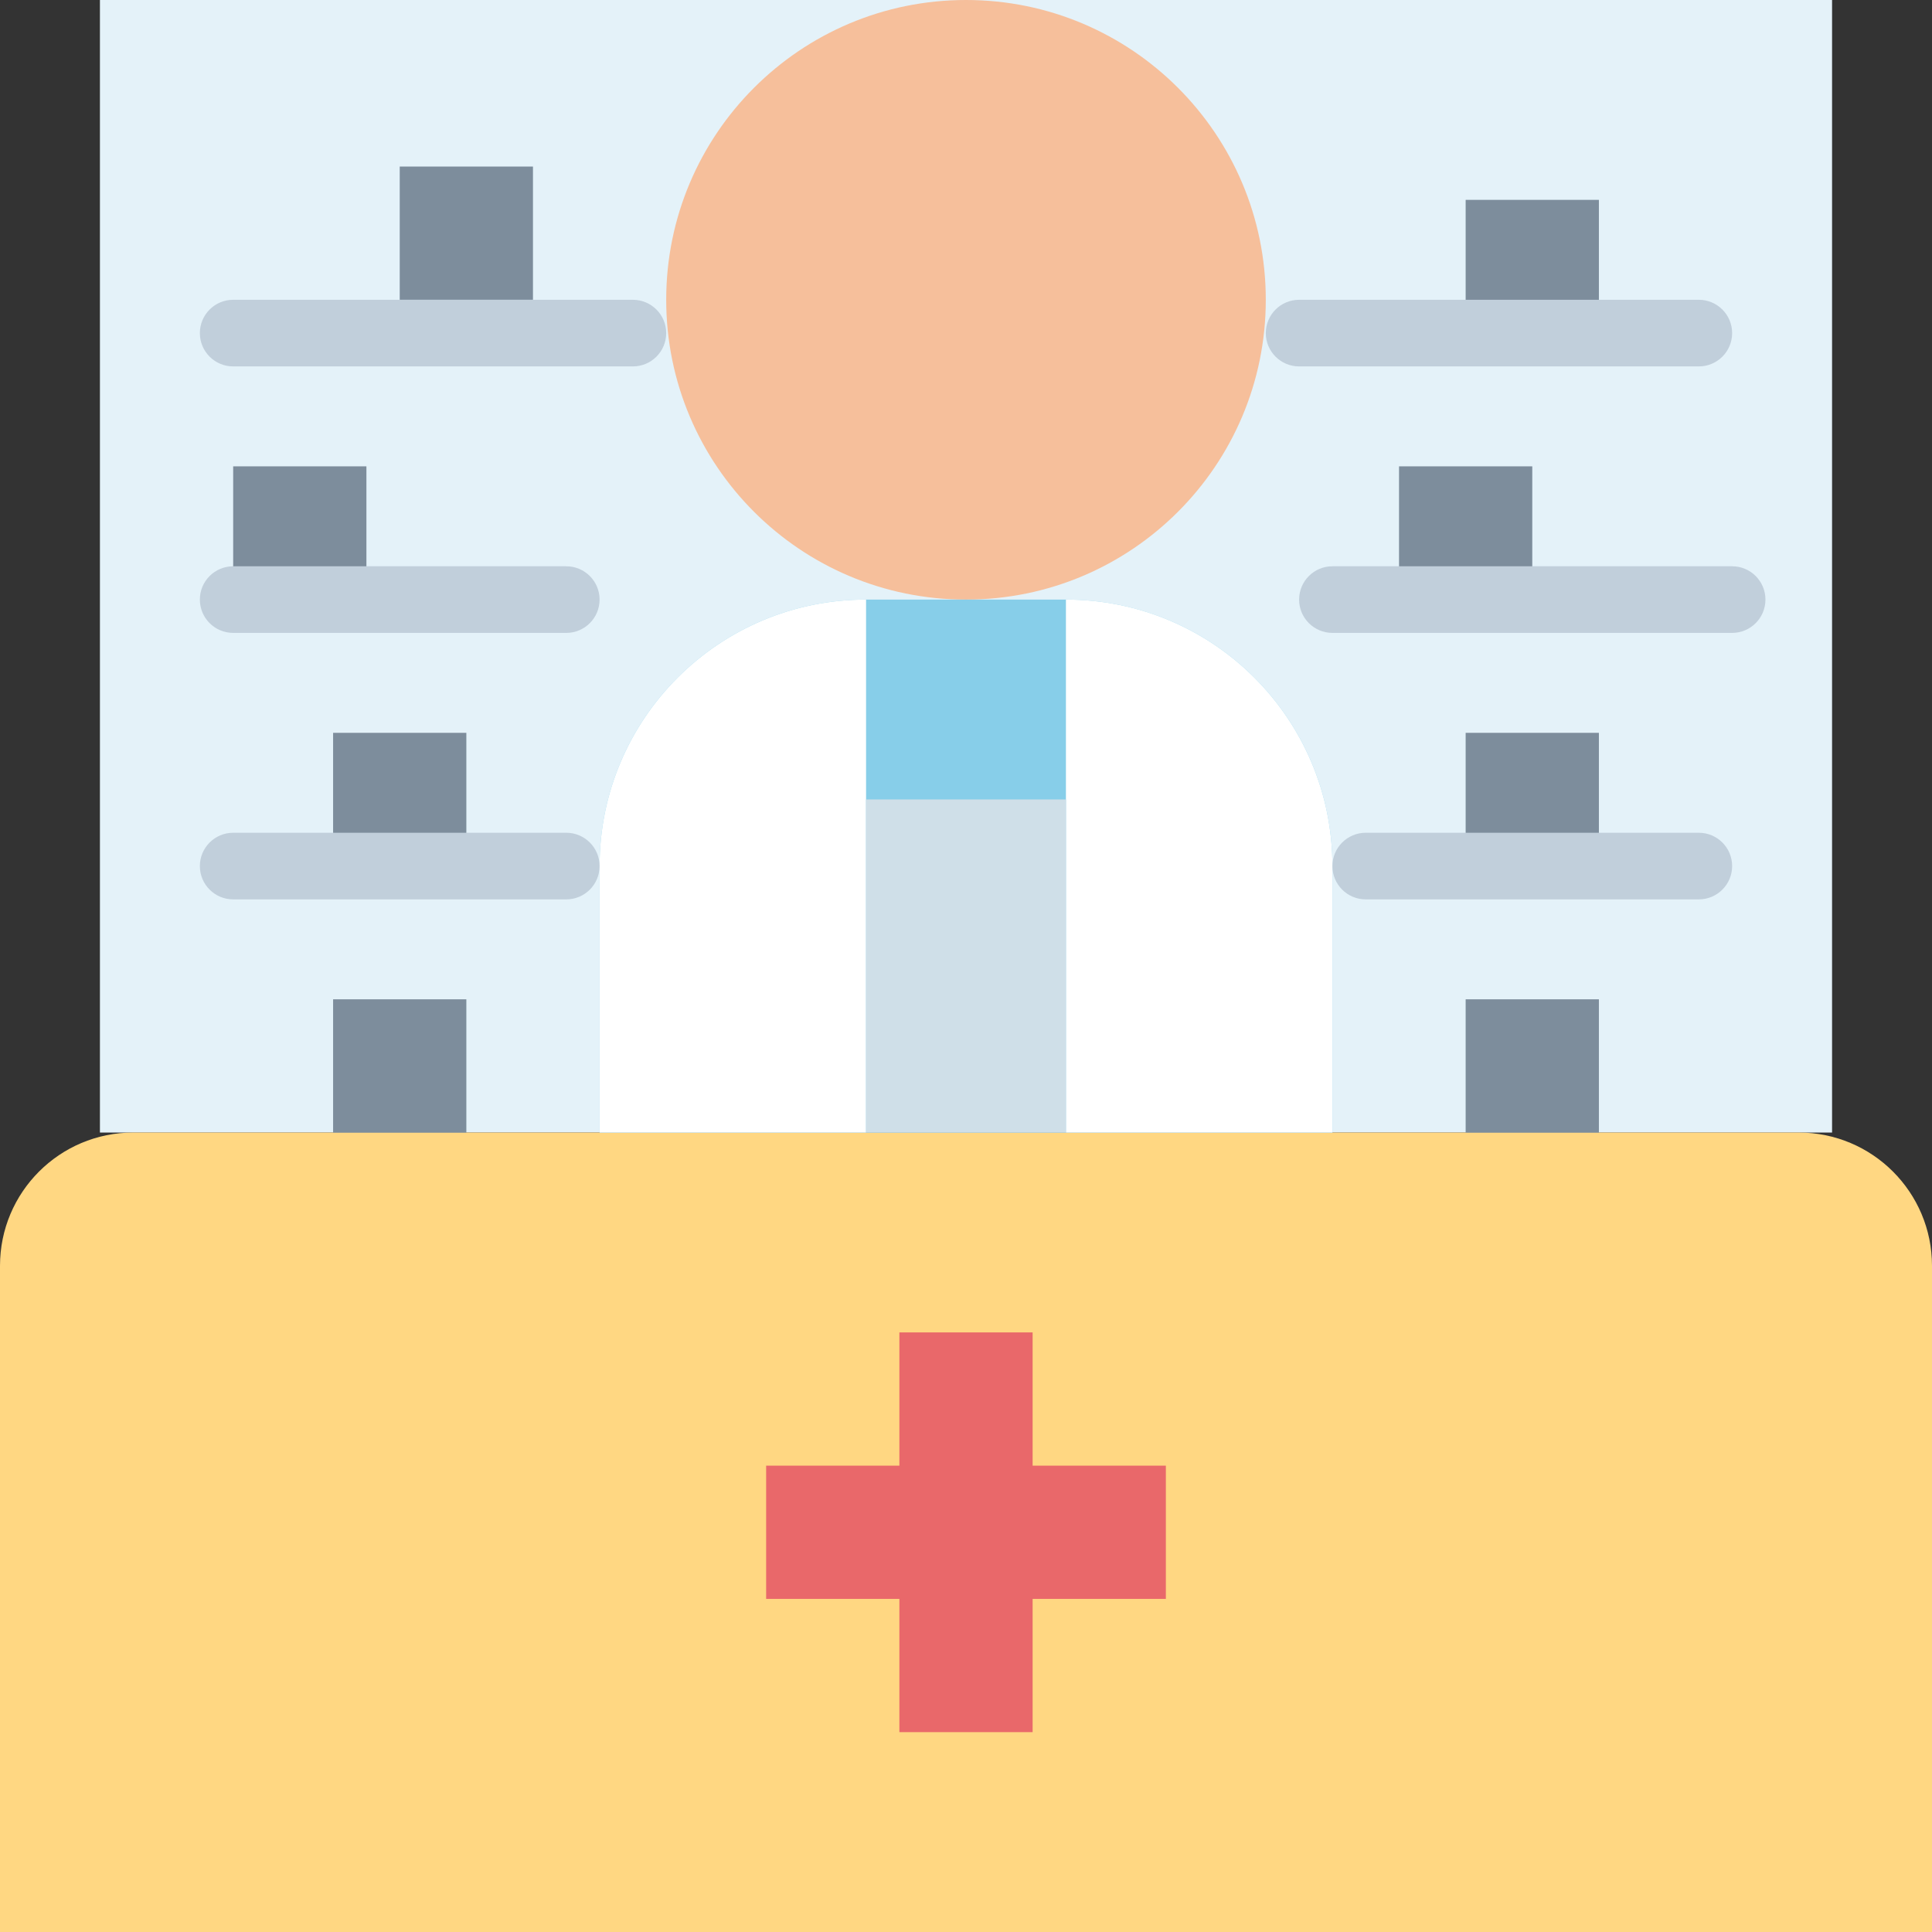 <svg height="464pt" viewBox="0 0 464 464" width="464pt" xmlns="http://www.w3.org/2000/svg"><rect x="0" y="0" width="464" height="464" fill="#333333" stroke="none"/><path d="m24 0h416v272h-416zm0 0" fill="#e4f2f9"/><path d="m32 272h400c17.672 0 32 14.328 32 32v160h-464v-160c0-17.672 14.328-32 32-32zm0 0" fill="#ffd782"/><path d="m304 72c0 39.766-32.234 72-72 72s-72-32.234-72-72 32.234-72 72-72 72 32.234 72 72zm0 0" fill="#f6bf9b"/><path d="m208 144h48c35.348 0 64 28.652 64 64v64h-176v-64c0-35.348 28.652-64 64-64zm0 0" fill="#87cee9"/><path d="m208 144v128h-64v-64c0-35.348 28.652-64 64-64zm0 0" fill="#fff"/><path d="m320 272h-64v-128c35.348 0 64 28.652 64 64zm0 0" fill="#fff"/><path d="m208 192h48v80h-48zm0 0" fill="#cfdfe8"/><g fill="#7d8d9c"><path d="m56 112h32v32h-32zm0 0"/><path d="m96 40h32v32h-32zm0 0"/><path d="m80 176h32v32h-32zm0 0"/><path d="m352 48h32v32h-32zm0 0"/><path d="m80 240h32v32h-32zm0 0"/><path d="m352 240h32v32h-32zm0 0"/><path d="m352 176h32v32h-32zm0 0"/></g><path d="m248 352v-32h-32v32h-32v32h32v32h32v-32h32v-32zm0 0" fill="#e9686a"/><path d="m152 88h-96c-4.418 0-8-3.582-8-8s3.582-8 8-8h96c4.418 0 8 3.582 8 8s-3.582 8-8 8zm0 0" fill="#c1cfdb"/><path d="m136 152h-80c-4.418 0-8-3.582-8-8s3.582-8 8-8h80c4.418 0 8 3.582 8 8s-3.582 8-8 8zm0 0" fill="#c1cfdb"/><path d="m408 88h-96c-4.418 0-8-3.582-8-8s3.582-8 8-8h96c4.418 0 8 3.582 8 8s-3.582 8-8 8zm0 0" fill="#c1cfdb"/><path d="m136 216h-80c-4.418 0-8-3.582-8-8s3.582-8 8-8h80c4.418 0 8 3.582 8 8s-3.582 8-8 8zm0 0" fill="#c1cfdb"/><path d="m408 216h-80c-4.418 0-8-3.582-8-8s3.582-8 8-8h80c4.418 0 8 3.582 8 8s-3.582 8-8 8zm0 0" fill="#c1cfdb"/><path d="m336 112h32v32h-32zm0 0" fill="#7d8d9c"/><path d="m416 152h-96c-4.418 0-8-3.582-8-8s3.582-8 8-8h96c4.418 0 8 3.582 8 8s-3.582 8-8 8zm0 0" fill="#c1cfdb"/></svg>